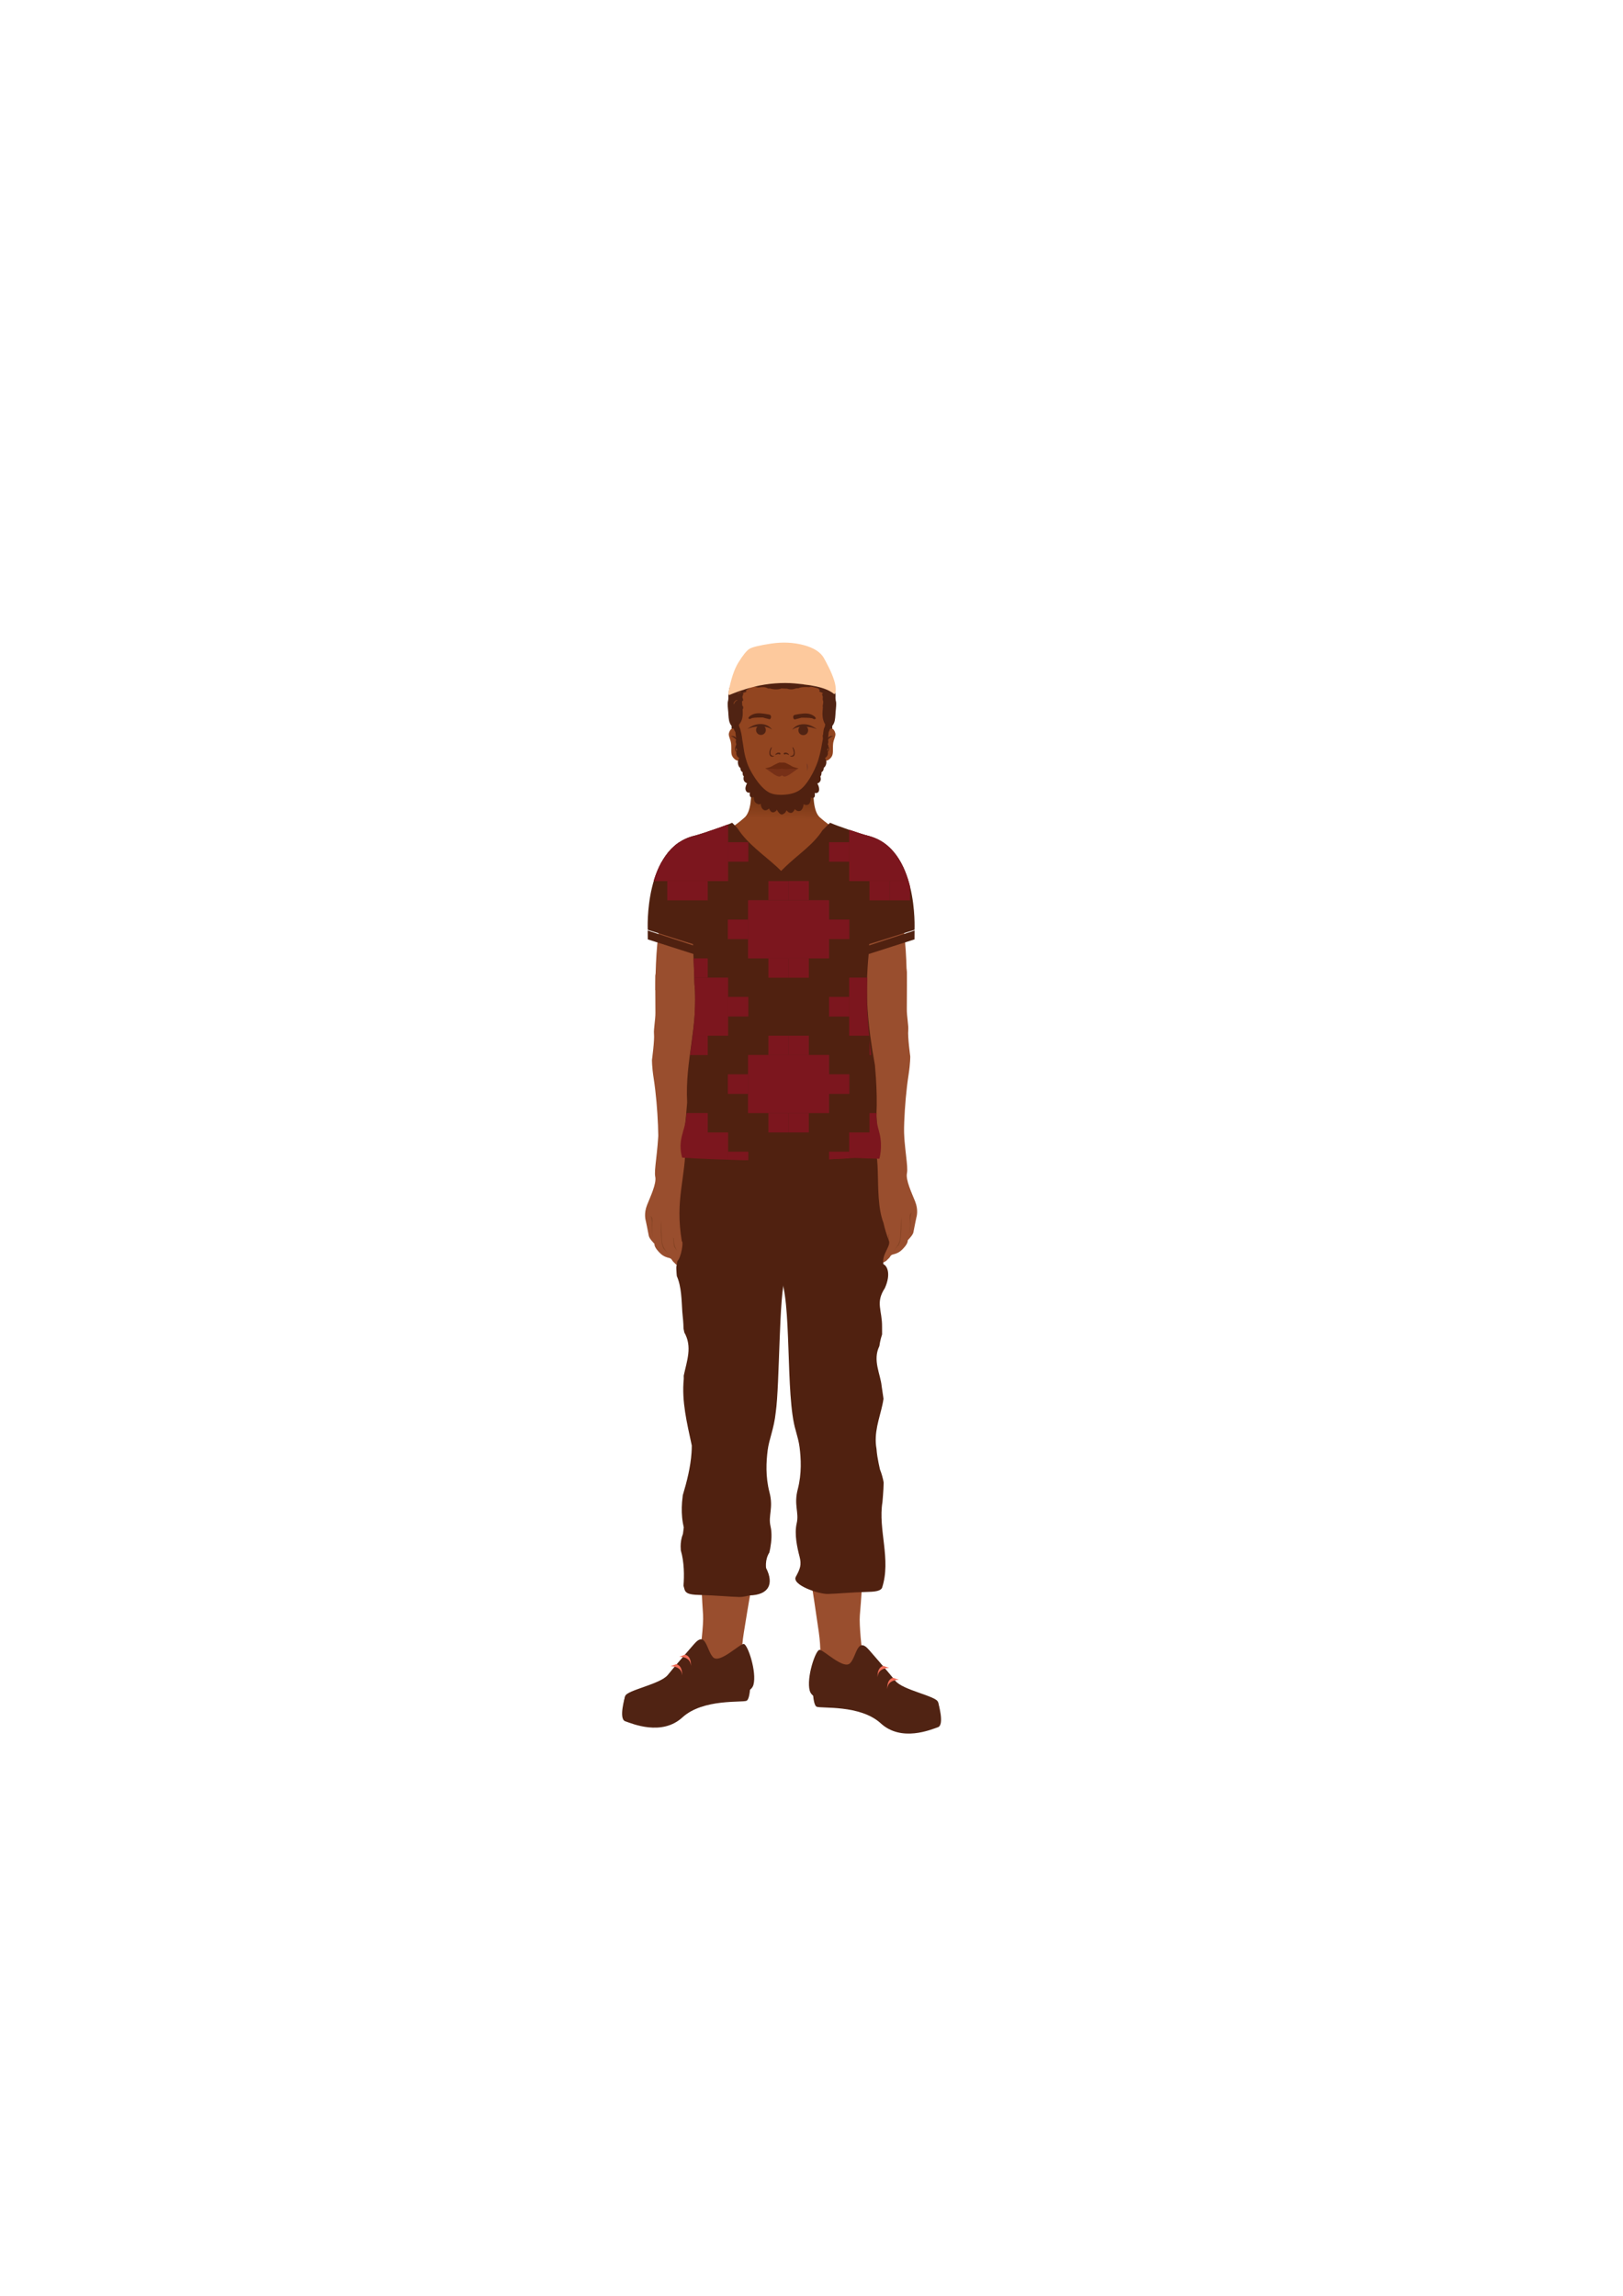 <?xml version="1.0" encoding="utf-8"?>
<!-- Generator: Adobe Illustrator 23.1.0, SVG Export Plug-In . SVG Version: 6.00 Build 0)  -->
<svg version="1.1" id="Layer_1" xmlns="http://www.w3.org/2000/svg" xmlns:xlink="http://www.w3.org/1999/xlink" x="0px" y="0px"
	 viewBox="0 0 595.28 841.89" style="enable-background:new 0 0 595.28 841.89;" xml:space="preserve">
<style type="text/css">
	.st0{fill:#994E2E;}
	.st1{fill:#854324;}
	.st2{fill-rule:evenodd;clip-rule:evenodd;fill:#994E2E;}
	.st3{fill:#502313;}
	.st4{fill:#F06C57;}
	.st5{fill-rule:evenodd;clip-rule:evenodd;fill:#502313;}
	.st6{fill:#502110;}
	.st7{fill-rule:evenodd;clip-rule:evenodd;fill:url(#SVGID_1_);}
	.st8{fill-rule:evenodd;clip-rule:evenodd;fill:#924520;}
	.st9{fill:#502110;stroke:#502110;stroke-width:0.142;stroke-linejoin:bevel;stroke-miterlimit:10;}
	.st10{fill:#773017;}
	.st11{fill:#6A2910;}
	.st12{fill:#6E3423;}
	.st13{fill:#803D1B;}
	.st14{fill:#914620;}
	.st15{fill-rule:evenodd;clip-rule:evenodd;fill:#FDC99D;}
	.st16{fill-rule:evenodd;clip-rule:evenodd;fill:#502110;}
	.st17{clip-path:url(#SVGID_3_);}
	.st18{fill:#7C161E;}
</style>
<g>
	<g>
		<g>
			<path class="st0" d="M240.39,363.1c0.01-7.56,0.32-19,2.18-26.22l20.68,7.29c-0.74,2.97,0,0,0,0c-0.66,4.82-1.38,4.91-2.7,9.56
				c-0.46,1.64-11.26,0.43-11.72,2.07c-0.43,1.54,7.6,6.67,7.41,8.27"/>
		</g>
		<g>
			<path class="st0" d="M258.06,371.52c0.08-0.49-0.26-1.95,1.26-5.93c2.42-6.33,3.53-16.93,3.56-19.73
				c0.05-5.46-3.71,1.07-7.1,3.32l-5.64,0.37c-1.63,3.49-2.8,0.84-4.51,3.92c-2.97,5.34,2.45-5.56,0,0
				c-0.86,1.96-1.78-3.26-2.64-1.3c-0.81,1.84-2.16,1.43-2.63,5.65c0,0-0.03,10.45,0.03,13.59c0.04,2.31-0.69,6.08-0.52,7.69
				c0.25,2.36-0.74,9.56-0.74,9.56s-0.05,2.48,0.62,6.77c1.71,11.03,2.04,24.99,1.44,29.65l11.16,1.14c0,0,7.12-38.95,5.66-47.56
				C258.01,378.66,257.68,374.07,258.06,371.52z"/>
		</g>
		<g>
			<path class="st1" d="M247.71,448.8c0,0,0.02,0.68,0.04,1.66c0.44,5.3-0.31,7.51,2.64,11.52c-3.76-1.95-5.12-6.15-2.75-12.14
				C247.68,449.21,247.71,448.8,247.71,448.8z"/>
			<path class="st0" d="M252.57,423.81c-0.42,2.8-0.39,6.05,0.85,9.12c2.5,6.19-1.71,12.76-1.71,16.52c0,1.24,1.41,3.94,1.46,5.22
				c-0.15,1.4-0.96,1.87-0.96,1.87c0.04,0.79-0.12-0.37,0,0c0.45,1.36,0.38,2.87,0.62,3.7c0.24,0.82,1.88,4.21-0.17,4.72
				c0,0-1.23,0.74-1.88-0.52c0,0-1.31-1.46-1.4-1.97c-0.09-0.51-0.79-3.2-1.07-3.75c-0.28-0.55-1.13-2.3-1.11-3.77
				c0-0.27-0.07-0.82-0.07-0.82c-0.33-0.37-0.34-0.38-0.27-0.16c0.21,0.63,0.06,2.71,0.51,3.45c0.61,1.01,1.75,1.92,2.36,3.84
				c0.44,1.4,1.17,2.04,1.24,2.49c0.12,0.81-0.9,0.87-0.9,0.87s-0.36,0.06-1.33-0.47c-1.27-0.7-0.7-0.46-1.92-1.57
				c0,0-1.8-2.62-2.41-3.39c-0.61-0.78-1.1-1.82-1.3-3.1c-0.21-1.28-0.89-4.06,0.01-2.37c0.45,0.86-0.4,2.34,0.68,3.05
				c0.47,0.31,2.52,4.97,2.52,4.97c-1.22-0.64-0.16-0.19-1.19-0.51c0,0-1.77-0.34-3.05-1.7c0,0-2.21-2.03-2.04-3.4
				c0,0-0.71-2.17-0.88-4.12c-0.08-1.01,1.07,2.88,0.88,4.12c0,0-1.85-1.86-2.06-2.86c-0.44-2.19-0.95-4.9-1.08-5.37
				c-0.13-0.48-0.82-2.86,0.42-5.99c1.24-3.14,3.53-7.88,3.01-10.38c-0.52-2.5,0.95-8.59,1.25-18.01l12.66,1.23
				C254.23,414.74,253.21,419.58,252.57,423.81"/>
			<path class="st1" d="M242.43,447.45c0,0,0.3,5.75,0.35,7.15c0.05,1.39,0.45,2.53,1.02,3.39c0.57,0.86,2.36,3.6,2.36,3.6
				s-1.97-2.96-2.44-3.31c-1.09-0.81-1.17-3.94-1.26-4.96C242.22,450.93,242.43,447.45,242.43,447.45z"/>
			<path class="st1" d="M239.52,453.71c0,0-0.42-1.8-0.32-3.92c0.11-2.11,0.45-2.92-0.58-3.97c0,0,0.64,1.89,0.45,3.01
				C238.88,449.95,239.22,453.16,239.52,453.71z"/>
		</g>
	</g>
</g>
<g>
	<g>
		<g>
			<path class="st0" d="M332.6,361.81c-0.01-7.56-0.32-19-2.18-26.22l-20.68,7.29c0.74,2.97,0,0,0,0c0.66,4.82,1.38,4.91,2.7,9.56
				c0.46,1.64,11.26,0.43,11.72,2.07c0.43,1.54-7.6,6.67-7.41,8.27"/>
		</g>
		<g>
			<path class="st0" d="M314.93,370.23c-0.08-0.49,0.26-1.95-1.26-5.93c-2.42-6.33-3.53-16.93-3.56-19.73
				c-0.05-5.46,3.71,1.07,7.1,3.32l5.64,0.37c1.63,3.49,2.8,0.84,4.51,3.92c2.97,5.34-2.45-5.56,0,0c0.86,1.96,1.78-3.26,2.64-1.3
				c0.81,1.84,2.16,1.43,2.63,5.65c0,0,0.03,10.45-0.03,13.59c-0.04,2.31,0.69,6.08,0.52,7.69c-0.25,2.36,0.74,9.56,0.74,9.56
				s0.05,2.48-0.62,6.77c-1.71,11.03-2.04,24.99-1.44,29.65l-10.16,1.14c0,0-8.12-38.95-6.66-47.56
				C314.97,377.37,315.31,372.78,314.93,370.23z"/>
		</g>
		<g>
			<path class="st1" d="M325.27,447.51c0,0-0.02,0.68-0.04,1.66c-0.44,5.3,0.31,7.51-2.64,11.52c3.76-1.95,5.12-6.15,2.75-12.13
				C325.31,447.92,325.27,447.51,325.27,447.51z"/>
			<path class="st0" d="M321.41,422.52c0.42,2.8,0.39,6.05-0.85,9.12c-2.5,6.19,0.71,12.76,0.71,16.52c0,1.24-1.41,3.94-1.46,5.22
				c0.15,1.4,0.96,1.87,0.96,1.87c-0.04,0.79,0.12-0.37,0,0c-0.45,1.36-0.38,2.87-0.62,3.7c-0.24,0.82-1.88,4.21,0.17,4.72
				c0,0,1.23,0.74,1.88-0.52c0,0,1.31-1.46,1.4-1.97c0.09-0.51,0.79-3.2,1.07-3.75c0.28-0.55,1.13-2.3,1.11-3.77
				c0-0.27,0.07-0.82,0.07-0.82c0.33-0.37,0.34-0.38,0.27-0.16c-0.21,0.63-0.06,2.71-0.51,3.45c-0.61,1.01-1.75,1.92-2.36,3.84
				c-0.44,1.4-1.17,2.04-1.24,2.48c-0.12,0.81,0.9,0.87,0.9,0.87s0.36,0.06,1.33-0.47c1.27-0.7,0.7-0.46,1.92-1.57
				c0,0,1.8-2.62,2.41-3.39c0.61-0.78,1.1-1.82,1.3-3.1c0.21-1.29,0.89-4.06-0.01-2.37c-0.45,0.86,0.4,2.34-0.68,3.05
				c-0.47,0.31-2.52,4.97-2.52,4.97c1.22-0.64,0.16-0.19,1.19-0.51c0,0,1.77-0.34,3.05-1.7c0,0,2.21-2.03,2.04-3.4
				c0,0,0.71-2.17,0.88-4.12c0.08-1.01-1.07,2.88-0.88,4.12c0,0,1.85-1.86,2.06-2.86c0.44-2.19,0.95-4.9,1.08-5.37
				c0.13-0.48,0.82-2.86-0.42-5.99c-1.24-3.14-3.53-7.88-3.01-10.38c0.52-2.5-0.95-8.59-1.25-18.01l-11.66,1.23
				C319.75,413.45,320.78,418.29,321.41,422.52"/>
			<path class="st1" d="M330.55,446.16c0,0-0.3,5.76-0.35,7.15c-0.05,1.39-0.45,2.53-1.02,3.39c-0.57,0.86-2.36,3.6-2.36,3.6
				s1.97-2.96,2.44-3.31c1.09-0.81,1.17-3.94,1.26-4.96C330.76,449.64,330.55,446.16,330.55,446.16z"/>
			<path class="st1" d="M333.46,452.42c0,0,0.42-1.8,0.32-3.92c-0.11-2.11-0.45-2.92,0.58-3.97c0,0-0.64,1.89-0.45,3.01
				C334.1,448.66,333.77,451.87,333.46,452.42z"/>
		</g>
	</g>
</g>
<path class="st2" d="M298.62,586.99c0.21,1.3,0.77,5.12,1.69,11.47c0.92,6.4,0.43,9.87,0.48,10.35c0.09,0.92,0.04,2.02-0.14,3.3
	c-0.1,0.62-0.21,1.09-0.32,1.41c-0.18,0.72-0.24,1.47-0.19,2.25l22.92-0.7c-0.78-0.49-1.62-1-2.52-1.52
	c-0.53-0.43-1.11-1.05-1.73-1.84c-1.22-1.58-2.03-3.24-2.43-4.97c-0.25-1.11-1.31-10.86-1.01-14.37c1.08-12.22,1.49-24.32,1.24-36.3
	c-0.46-10.36-4.07-8.34-3.97-10.89l-9.17-5.28l-4.2-0.44c0.22,1.41-5.46,7.43-4.51,17.69C295.67,566.8,296.95,576.76,298.62,586.99z
	"/>
<path class="st2" d="M274.72,587.19c-0.23,1.29-0.87,5.11-1.89,11.43c-1.04,6.38-0.61,9.86-0.67,10.34c-0.1,0.92-0.08,2.02,0.08,3.3
	c0.09,0.62,0.19,1.09,0.3,1.41c0.16,0.72,0.21,1.47,0.15,2.25l-22.91-1.11c0.79-0.48,1.64-0.97,2.55-1.48
	c0.54-0.42,1.13-1.03,1.76-1.81c1.25-1.56,2.09-3.21,2.51-4.93c0.27-1.1,1.5-10.83,1.27-14.35c-0.86-12.23-1.05-24.34-0.59-36.32
	c0.64-10.35,4.22-8.26,4.16-10.82l9.26-5.12l4.21-0.36c-0.24,1.4,5.32,7.53,4.2,17.77C278.04,567.06,276.57,576.99,274.72,587.19z"
	/>
<g>
	<path class="st3" d="M229.31,621.96c0,0-2.55,8.36,0,9.24c2.55,0.88,13.39,5.54,20.98-1.41c7.59-6.95,22.02-5.35,23.55-6.11
		c1.54-0.76,1.45-8.55,1.45-8.55L229.31,621.96z"/>
	<path class="st3" d="M254.6,602.86c0,0-6.93,7.93-9.67,11.36c-2.74,3.42-15,5.55-15.63,7.75c-2.12,7.41,5.16,10.82,12.65,8.47
		c7.49-2.34,16.84-8.83,19.74-9.01c2.9-0.18,13.37,1.08,14.66-3.61c1.29-4.69-2.09-14.78-3.54-14.96
		c-1.45-0.18-8.86,7.39-11.28,4.87C259.11,605.2,258.95,597.83,254.6,602.86z"/>
	<path class="st4" d="M245.91,611.03c0,0,4.15-0.22,4.26,3.35c0,0,0.36-3.51-2.13-4.11L245.91,611.03z"/>
	<path class="st4" d="M249.14,607.55c0,0,4.15-0.22,4.26,3.35c0,0,0.36-3.51-2.13-4.11L249.14,607.55z"/>
	<path class="st5" d="M233.56,630.54c0.27,0.91,0.83,1.4,1.68,1.46l-1.18,0.18c-0.93-0.66-1.29-1.59-1.1-2.8
		c0.09-0.58,0.21-1.17,0.36-1.75C233.18,628.61,233.26,629.58,233.56,630.54z"/>
</g>
<g>
	<path class="st3" d="M344.03,624.14c0,0,2.55,8.36,0,9.24c-2.55,0.88-13.39,5.54-20.98-1.41c-7.59-6.95-22.02-5.35-23.55-6.11
		c-1.54-0.76-1.45-8.55-1.45-8.55L344.03,624.14z"/>
	<path class="st3" d="M318.74,605.03c0,0,6.93,7.93,9.67,11.36c2.74,3.42,15,5.55,15.63,7.75c2.12,7.41-5.16,10.82-12.65,8.47
		c-7.49-2.34-16.84-8.83-19.74-9.01c-2.9-0.18-13.37,1.08-14.66-3.61c-1.29-4.69,2.09-14.78,3.54-14.96
		c1.45-0.18,8.86,7.39,11.28,4.87C314.23,607.38,314.39,600.01,318.74,605.03z"/>
	<path class="st4" d="M329.71,616.02c0,0-4.15-0.22-4.26,3.35c0,0-0.36-3.51,2.13-4.11L329.71,616.02z"/>
	<path class="st4" d="M326.15,611.66c0,0-4.15-0.22-4.26,3.35c0,0-0.36-3.51,2.13-4.11L326.15,611.66z"/>
	<path class="st5" d="M339.78,632.71c-0.27,0.91-0.83,1.4-1.68,1.46l1.18,0.18c0.93-0.66,1.29-1.59,1.1-2.8
		c-0.09-0.58-0.21-1.17-0.36-1.75C340.16,630.78,340.08,631.76,339.78,632.71z"/>
</g>
<g>
	<path class="st6" d="M324.01,463.59c-0.76-3.62,2.97-6.71,1.97-8.71c-0.83-2.17-1.47-4.33-1.96-6.5
		c-4.04-10.5,0.54-29.25-6.04-30.5c-4.17-0.79-8.85-0.28-13.75,0.62c-1.63,0.3-3.29,0.64-4.96,0.97
		c-8.29,2.41-17.29,0.41-24.87,0.01c-1.52-0.04-3.04,0.07-4.51,0.34c-4.41,0.81-8.41,3.06-10.91,7.06c-1.5,3.25-2.13,6.5-2.15,9.74
		c-0.01,1.62,0.13,3.24,0.39,4.85c5.76,18.41,13.76,13.41,28.76,26.41c4.58,8.33,2,44,5.86,56.64c0.6,2.22,1.18,4.18,1.43,6.21
		c0.51,4.06,0.85,9.59-0.67,15.4c-1.52,5.81,0.55,8.48-0.39,12.49c-0.94,4.01,0.24,9.11,1.04,12.17c0.8,3.06,0.25,4.46-1.36,7.43
		c-1.61,2.97,8.36,6.38,11.74,6.3c3.39-0.08,8.49-0.61,15.02-0.77c1.63-0.04,2.72-0.19,3.47-0.44s1.14-0.58,1.38-0.99
		c3.47-10.45-1.53-21.45,0.17-31.53c0.06-0.77,0.13-1.54,0.19-2.33c0.12-1.57,0.22-3.17,0.25-4.81c-0.14-0.8-0.32-1.61-0.55-2.41
		c-0.23-0.8-0.5-1.61-0.82-2.41c-0.17-0.77-0.35-1.55-0.5-2.34c-0.16-0.79-0.31-1.59-0.44-2.41c-0.14-0.91-0.25-1.83-0.32-2.79
		c-1.06-5.89,1.08-11.09,2.18-16.18c0.16-0.73,0.29-1.45,0.39-2.18c-0.13-1.01-0.28-2.01-0.44-3.02c-0.08-0.5-0.15-1-0.23-1.51
		c-0.41-4.53-3.41-9.53-0.85-14.77c0.07-0.48,0.14-0.96,0.24-1.44c0.19-0.95,0.44-1.9,0.76-2.84c-0.01-0.91-0.02-1.81-0.01-2.71
		c0.08-6.28-2.53-8.85,1.03-14.28C326.85,467.22,325.44,464.2,324.01,463.59z"/>
	<path class="st6" d="M250.08,455.19c-2.58-15.43,1.4-22.55,1.4-36.55c4,1,9.39-1.53,13.25-0.37c1.93,0.58,3.86,1.14,5.79,1.65
		c14.46,3.97,32.46-1.03,41.46,11.97c15,21-4,23-24,37c-2.27,4.82-2,39-3.45,48.99c-0.32,3.08-0.94,5.55-1.54,7.76
		c-0.6,2.22-1.18,4.18-1.43,6.21c-0.51,4.06-0.85,9.59,0.67,15.4c1.52,5.81-0.55,8.48,0.39,12.49c0.59,2.51,0.35,5.44-0.11,8.03
		c-0.09,0.52-0.2,1.02-0.31,1.51c-0.83,1.35-1.21,2.76-1.27,4.21c-0.02,0.49,0,0.98,0.04,1.48c3.01,5.91,1.01,9.91-6.08,10.09
		c-0.49,0.12-0.96,0.23-1.41,0.32c-0.9,0.18-1.69,0.27-2.29,0.26c-3.39-0.08-8.49-0.61-15.02-0.77c-3.63-0.09-4.58-0.74-4.99-1.71
		c-0.21-0.48-0.28-1.04-0.49-1.65c0.29-3.63,0.29-8.63-0.99-13c-0.04-0.48-0.06-0.97-0.06-1.46c0.01-1.47,0.23-2.99,0.86-4.6
		c0.06-0.46,0.11-0.86,0.15-1.2c0.09-0.68,0.14-1.1,0.14-1.1c-0.12-0.57-0.23-1.12-0.33-1.67c-0.45-2.58-0.49-5.11-0.3-7.64
		c0.07-0.84,0.16-1.69,0.27-2.53c1.52-5.06,2.85-10.33,3.21-15.6c0.06-0.88,0.09-1.76,0.09-2.63c-1.76-8.21-3.76-16.21-2.94-24.41
		c0-0.41-0.01-0.81-0.01-1.21c1.19-5.58,3.19-10.58,0.21-15.85c-0.09-0.48-0.19-0.96-0.29-1.43c-0.01-0.51-0.02-1.01-0.05-1.52
		c-0.05-1.01-0.14-2.01-0.25-3.01c-0.06-0.5-0.11-1-0.14-1.5c-0.28-4.28-0.28-9.28-2.02-13.21c-0.03-0.31-0.06-0.62-0.08-0.93
		c-0.18-3.14-0.18-1.79,0.31-4.56C249.84,461.1,250.78,455.33,250.08,455.19z"/>
</g>
<g>
	<g>
		<path class="st3" d="M306.66,257.46c-0.2-0.78-0.27-1.4-0.21-2.2c0.06-0.78-0.24-1.57-0.28-2.35c-0.02-0.3-0.41-1.59-0.77-1.96
			c-0.09-0.62-0.55-2.52-1.02-2.8c-0.27-0.17-0.54-0.5-0.68-0.79c-0.11-0.22-1.59-2.32-2.29-2.86c-0.7-0.54-1.75-1.05-1.95-1.19
			c-0.21-0.15-1.16-0.95-1.36-1.13c-0.43-0.38-2.06-0.91-3.58-1.26c-0.12-0.03-0.24-0.06-0.34-0.13c-0.09-0.06-0.16-0.15-0.24-0.23
			c-0.44-0.48-3.26-0.44-3.55-0.4c-0.22,0.03-1.01-0.13-1.23-0.14c-0.52-0.03-1.61-0.02-2.37,0.13c-0.76-0.15-1.85-0.17-2.37-0.13
			c-0.22,0.02-1.01,0.17-1.23,0.14c-0.29-0.04-3.1-0.08-3.55,0.4c-0.08,0.08-0.15,0.17-0.24,0.23c-0.1,0.07-0.22,0.1-0.34,0.13
			c-1.51,0.35-3.15,0.87-3.58,1.26c-0.19,0.17-1.15,0.97-1.35,1.13c-0.2,0.14-1.25,0.65-1.95,1.19c-0.7,0.54-2.18,2.63-2.29,2.86
			c-0.14,0.29-0.41,0.62-0.68,0.79c-0.47,0.29-0.93,2.19-1.02,2.8c-0.37,0.38-0.75,1.66-0.77,1.96c-0.05,0.78-0.35,1.57-0.28,2.35
			c0.07,0.81-0.01,1.42-0.21,2.2c-0.12,0.49,0.05,2.7,0.11,2.98c0.12,0.6,0.09,2.48,0.38,3.85c0.12,0.56,0.39,1.29,0.77,1.72
			c0.26,0.29,0.12,0.58,0.12,0.97c0,0.28,0.44,0.94,0.35,1.21c-0.12,0.4,0.91,1.49,1.93,2.61c-0.23,0.73,1.46,1.48,1.54,2.25
			c0.08,0.77,0.59,0.81,0.71,1.23c0.05,0.17,0.5,3.02,0.63,3.11c0.43,0.3-0.49,1.9,0.78,1.97c1.27,0.07,1.36-0.35,1.36-0.69
			c0-2.07,1.65-3.26,1.53-4.53c-0.33-3.35-1.17-6.41-1.68-9.73c-0.4-2.57-0.06-5.19,0.32-7.77c0.29-1.94,0.69-4.04,2.16-5.34
			c1.23-1.09,2.95-1.38,4.57-1.62c1.42-0.21,2.85-0.43,4.27-0.64c1.43,0.21,2.85,0.43,4.28,0.64c1.62,0.24,3.34,0.53,4.57,1.62
			c1.47,1.3,1.87,3.4,2.16,5.34c0.38,2.57,0.72,5.2,0.32,7.77c-0.52,3.32-1.36,6.39-1.69,9.73c-0.12,1.27,1.53,2.46,1.53,4.53
			c0,0.34,0.09,0.76,1.37,0.69c1.27-0.07,0.35-1.67,0.78-1.97c0.14-0.1,0.59-2.95,0.63-3.11c0.13-0.43,0.64-0.47,0.71-1.23
			c0.08-0.76,1.77-1.51,1.54-2.25c1.02-1.12,2.05-2.21,1.93-2.61c-0.08-0.27,0.36-0.93,0.36-1.21c0-0.39-0.14-0.67,0.12-0.97
			c0.38-0.44,0.65-1.16,0.77-1.72c0.29-1.37,0.26-3.25,0.38-3.85C306.6,260.16,306.78,257.95,306.66,257.46z"/>
	</g>
	<linearGradient id="SVGID_1_" gradientUnits="userSpaceOnUse" x1="286.168" y1="332.084" x2="287.244" y2="281.936">
		<stop  offset="0.636" style="stop-color:#924520"/>
		<stop  offset="0.806" style="stop-color:#713311"/>
	</linearGradient>
	<path class="st7" d="M315.16,308.52c-0.68-0.36-1.39-0.7-2.15-1.01c-4.35-1.84-8.77-4.67-12.09-7.58
		c-2.85-2.19-2.58-8.92-2.73-12.73c0.16-1.45,0.27-2.41,0.27-2.41c-1.81-0.84-5.58-1.21-10.43-1.1c-0.16,0-0.31,0.01-0.46,0.01
		c-0.16,0-0.31-0.01-0.46-0.01c0,0,0,0-0.01,0v-0.01c-0.08,0-0.16,0-0.24,0c-0.08,0-0.16,0-0.24,0v0.01c0,0,0,0,0,0
		c-0.16,0-0.31,0.01-0.47,0.01c-0.16,0-0.31-0.01-0.46-0.01c-4.86-0.1-8.62,0.26-10.43,1.1c0,0,0.11,0.96,0.27,2.41
		c0.09,4.19,0.16,10.63-2.69,12.81c-3.32,2.92-6.7,5.05-11.05,6.89c-0.76,0.31-1.47,0.65-2.15,1.01c-5.41,2.85-9.72,4.52-9.72,8.58
		c0,8.99,15.88,14.54,35.72,14.54c0.41,0,0.82-0.01,1.22-0.01c0.41,0.01,0.81,0.01,1.22,0.01c19.84,0,35-5.55,35-14.54
		C323.09,312.43,320.57,311.37,315.16,308.52z"/>
	<path class="st8" d="M303.86,268.48c-0.08-0.45-0.17-0.9-0.25-1.35c-0.22-0.33-0.42-0.66-0.62-1.01c-1.55-2.04-1.4-4.26-1.2-6.46
		c0.01-0.08,0.01-0.16,0.02-0.24c-0.09-0.54-0.09-0.54,0.12-1.64c0-0.08,0-0.16,0.01-0.23c0-0.08,0-0.15,0-0.23
		c0-0.08,0-0.16-0.01-0.23c-0.21-0.19-0.21-1.19-0.12-1.42c-0.01-0.08-0.03-0.15-0.05-0.23c-0.05-0.23-0.12-0.46-0.19-0.69
		c-0.03-0.08-0.05-0.15-0.08-0.23c1.24-0.62-1.76-0.62-0.79-1.35c-0.03-0.07-0.06-0.13-0.12-0.2c-0.12-0.14-0.24-0.29-0.38-0.43
		c-0.34-0.33-4.18-0.97-4.56-1.22c-2-1-2.96,0.46-5.76,0.17c-0.6-0.07-1.19-0.12-1.79-0.16c-0.45-0.03-0.89-0.04-1.34-0.05
		c-0.44,0-0.89,0-1.33,0.02c-0.65-0.13-1.28-0.21-1.9-0.25c-0.62-0.04-1.22-0.03-1.81,0.01c-2.01-0.1-2.09-1.36-3.78-0.4
		c-0.42,0.24-2.91,1.57-3.29,1.87c-0.4,0.2-0.74,0.43-1.03,0.68c-0.05,0.05-0.08,0.09-0.11,0.14c1.2,0.55-1.8,0.55-0.8,1.08
		c-0.03,0.04-0.06,0.07-0.09,0.13c-0.14,0.31-0.23,0.64-0.3,0.98c-0.01,0.07,0,0.12,0,0.19c0.38,1.16,0.38,1.16-0.13,1.41
		c0,0.08,0,0.16,0,0.24c0.01,0.39,0.04,0.79,0.07,1.19c0.01,0.08,0.01,0.16,0.02,0.24c0.41,0.07,0.41,1.07,0.13,1.24
		c-0.01,0.08-0.02,0.15-0.01,0.23c0.12,1.97,0.04,3.93-1.37,5.49c-0.26,0.47-0.56,0.92-0.92,1.36c-0.1,0.45-0.18,0.9-0.27,1.35
		c-0.69,3.63,0.47,6.87,1.51,9.71c1.01,2.83,1.25,3.98,2.71,7.44c1.45,3.45,3.56,4.8,6.33,6.06c1.95,0.9,4.1,1.28,6.44,1.16
		c2.34,0.12,4.49-0.26,6.44-1.16c2.78-1.26,4.89-2.61,6.33-6.06c1.47-3.47,1.71-4.61,2.72-7.44
		C303.38,275.35,304.55,272.11,303.86,268.48z"/>
	<path class="st8" d="M269.67,267.73c-0.36-0.46-0.7-0.65-1.04-0.56c-0.59,0.16-1.01,0.72-1.27,1.66c-0.3,1.03,0.63,2.32,0.79,3.89
		c0.22,2.11-0.24,3.74,0.63,4.91c0.8,1.11,1.71,1.54,2.73,1.3l0.33-0.09l-0.38-2.52c-0.73-4.63-1.27-7.4-1.65-8.31L269.67,267.73z"
		/>
	<g>
		<path class="st5" d="M296.41,267.79c0,0.5-0.17,0.92-0.52,1.27c-0.35,0.35-0.77,0.52-1.27,0.52c-0.5,0-0.92-0.17-1.27-0.52
			c-0.35-0.35-0.52-0.77-0.52-1.27c0-0.5,0.17-0.92,0.52-1.27c0.35-0.35,0.77-0.52,1.27-0.52c0.5,0,0.92,0.17,1.27,0.52
			C296.24,266.87,296.41,267.29,296.41,267.79z"/>
		<path class="st8" d="M297.75,263.81l1.11,2.9c-3.13-1.11-5.85-0.99-8.15,0.36l1.32-3.45C293.9,262.72,295.8,262.78,297.75,263.81z
			"/>
		<g>
			<path class="st5" d="M290.65,267.55c-0.05,0.03-0.1,0.07-0.14,0.11c0.95-1.29,2.26-1.98,3.93-2.07c1.76-0.1,3.47,0.5,5.14,1.79
				c-1.14-0.5-2.5-0.8-4.07-0.89c-1.96-0.13-3.52,0.18-4.68,0.95C290.77,267.47,290.71,267.51,290.65,267.55z"/>
		</g>
		<path class="st6" d="M290.93,263.1c-0.07-1,0.64-0.95,1.24-1.08c0.15-0.03,0.31-0.06,0.47-0.09c0.16-0.03,0.32-0.05,0.49-0.08
			c2.21-0.32,3.88-0.43,5.62,0.87c0.14,0.15,0.27,0.31,0.4,0.5c0.06,0.12,0.09,0.21,0.08,0.25c-0.06,0.16-0.25,0.22-0.42,0.26
			c-0.18,0.04-0.22,0.03-0.54-0.14c-0.11-0.06-0.26-0.13-0.42-0.2c-1.56-0.23-2.39-0.18-3.92-0.2c-0.14,0.04-0.28,0.08-0.42,0.12
			c-0.41,0.12-0.83,0.24-1.29,0.33c-0.22,0.04-0.65,0.23-0.86,0.17C291.14,263.76,290.94,263.32,290.93,263.1z"/>
	</g>
	<g>
		<path class="st5" d="M277.31,267.71c0,0.5,0.17,0.92,0.52,1.27c0.35,0.35,0.77,0.52,1.27,0.52c0.5,0,0.92-0.17,1.27-0.52
			c0.35-0.35,0.52-0.77,0.52-1.27c0-0.5-0.17-0.92-0.52-1.27c-0.35-0.35-0.77-0.52-1.27-0.52c-0.5,0-0.92,0.17-1.27,0.52
			C277.48,266.79,277.31,267.21,277.31,267.71z"/>
		<path class="st8" d="M275.97,263.74l-1.11,2.9c3.13-1.11,5.85-0.99,8.15,0.36l-1.32-3.45
			C279.82,262.64,277.92,262.7,275.97,263.74z"/>
		<g>
			<path class="st5" d="M283.07,267.48c0.05,0.03,0.1,0.07,0.14,0.11c-0.95-1.29-2.26-1.98-3.93-2.07c-1.76-0.1-3.47,0.5-5.14,1.79
				c1.14-0.5,2.5-0.8,4.07-0.89c1.96-0.13,3.52,0.18,4.68,0.95C282.95,267.39,283.01,267.43,283.07,267.48z"/>
		</g>
		<path class="st6" d="M282.79,263.02c0.07-1-0.64-0.95-1.24-1.08c-0.15-0.03-0.31-0.06-0.47-0.09c-0.16-0.03-0.32-0.05-0.49-0.08
			c-2.21-0.32-3.88-0.43-5.62,0.87c-0.14,0.15-0.27,0.31-0.4,0.5c-0.06,0.12-0.09,0.21-0.08,0.25c0.06,0.16,0.25,0.22,0.42,0.26
			c0.18,0.04,0.22,0.03,0.54-0.14c0.11-0.06,0.26-0.13,0.42-0.2c1.56-0.23,2.39-0.18,3.92-0.2c0.14,0.04,0.28,0.08,0.42,0.12
			c0.41,0.12,0.83,0.24,1.29,0.33c0.22,0.04,0.65,0.23,0.86,0.17C282.58,263.68,282.78,263.24,282.79,263.02z"/>
	</g>
	<g>
		<path class="st9" d="M289.88,277.26c0,0,0.88,0.43,1.3-0.17c0.63-0.92,0-2.59-0.47-3.02C292.24,277.6,289.88,277.26,289.88,277.26
			z"/>
		<path class="st9" d="M288.64,276.19c-0.16-0.07-0.35-0.1-0.44-0.11c-0.15-0.01-0.31,0.01-0.45,0.06
			c-0.06,0.02-0.13,0.05-0.17,0.11c-0.04,0.06-0.06,0.15-0.02,0.21c0.02,0.04,0.06,0.06,0.09,0.07c0.17,0.06,0.35-0.08,0.54-0.1
			c0.42-0.05,1.14,0.32,1.14,0.32S289.08,276.39,288.64,276.19z"/>
		<path class="st9" d="M283.84,277.26c0,0-0.88,0.43-1.3-0.17c-0.63-0.92,0-2.59,0.47-3.02
			C281.48,277.6,283.84,277.26,283.84,277.26z"/>
		<path class="st9" d="M285.08,276.19c0.16-0.07,0.35-0.1,0.44-0.11c0.15-0.01,0.31,0.01,0.45,0.06c0.06,0.02,0.13,0.05,0.17,0.11
			c0.04,0.06,0.06,0.15,0.03,0.21c-0.02,0.04-0.06,0.06-0.09,0.07c-0.17,0.06-0.35-0.08-0.53-0.1c-0.42-0.05-1.14,0.32-1.14,0.32
			S284.64,276.39,285.08,276.19z"/>
	</g>
	<path class="st10" d="M292.26,281.69c-0.44,0.1-2.65-0.04-3.03-0.24c-0.53-0.27-0.93-1.87-1.69-1.78c-0.1,0.01-0.39,0.02-0.75,0.02
		c-0.36,0-0.65-0.01-0.75-0.02c-0.77-0.08-1.17,1.51-1.69,1.78c-0.38,0.2-2.58,0.34-3.03,0.24c-1.13-0.26-0.23,0.35-0.03,0.44
		c0,0,0,0,0.01,0c0.01,0.01,0.02,0.01,0.03,0.02c0.62,0.4,2.2,1.6,2.66,1.88c0.47,0.29,0.9,0.53,1.65,0.74c0.07,0.02,0.19,0,0.34,0
		c0.34-0.08,0.6-0.24,0.82-0.44c0.22,0.2,0.48,0.36,0.81,0.44c0.15,0,0.27,0.02,0.34,0c0.75-0.21,1.18-0.45,1.65-0.74
		c0.45-0.29,2.04-1.48,2.66-1.88c0.01-0.01,0.02-0.01,0.03-0.02c0,0,0,0,0.01,0C292.49,282.04,293.39,281.43,292.26,281.69z"/>
	<path class="st8" d="M304.05,267.73c0.36-0.46,0.7-0.65,1.04-0.56c0.59,0.16,1.01,0.72,1.27,1.66c0.3,1.03-0.63,2.32-0.79,3.89
		c-0.22,2.11,0.23,3.74-0.64,4.91c-0.8,1.11-1.71,1.54-2.74,1.3l-0.33-0.09l0.38-2.52c0.73-4.63,1.28-7.4,1.65-8.31L304.05,267.73z"
		/>
	<path class="st11" d="M291.13,281.3c-0.58-0.16-2.82-1.72-3.59-1.63c-0.1,0.01-0.39,0.02-0.75,0.02c-0.36,0-0.65-0.01-0.75-0.02
		c-0.77-0.08-3.01,1.47-3.59,1.63c-0.8,0.22-1.69,0.52-1.69,0.52c1.12,0.31,2.63-0.04,3.38,0.16c0.07,0.02,2.01,0.15,2.65-0.17
		c0.64,0.32,2.58,0.19,2.65,0.17c0.75-0.21,2.27,0.15,3.38-0.16C292.83,281.82,291.93,281.52,291.13,281.3z"/>
	<path class="st12" d="M295.87,279.9c0,0,0.32,2.21,0.2,2.94C296.07,282.84,296.65,280.97,295.87,279.9z"/>
	<g>
		<path class="st6" d="M300.01,245.55c-0.4-0.22-0.89-0.41-1.45-0.58c-6.89-1.62-20.08-1.62-24.77,0.73
			c-0.34,0.21-0.62,0.43-0.84,0.66c-0.89,0.92-0.8,2.19,0.42,3.22c0.09,0.25,0.27,0.49,0.51,0.72c0.76,0.73,2.19,1.35,3.84,1.76
			c0.12,0.03,0.24,0.06,0.36,0.08c1.65-0.25,2.65-0.25,3.63,0.33c0.14,0.01,0.28,0.01,0.41,0.01c0.14,0,0.28,0.01,0.42,0.01
			c1.19,0.41,3.19,0.41,4.04-0.04c0.17,0.01,0.34,0.02,0.51,0.03c0.36,0.02,0.71,0.03,1.05,0.04c0.17,0,0.34,0.01,0.51,0.01
			c1.07,0.36,2.07,0.36,3.39-0.11c0.16-0.01,0.31-0.02,0.47-0.03c0.14-0.01,0.28-0.02,0.42-0.03c0.79-0.45,2.79-0.45,3.89-0.36
			c0.11-0.03,0.21-0.06,0.31-0.1c0.31-0.1,0.6-0.21,0.88-0.32c1.11-0.47,1.99-1.08,2.54-1.77c0.21-0.26,0.37-0.53,0.48-0.81
			c0.08-0.52,0.3-1.04,0.33-1.55c0.01-0.17,0-0.34-0.05-0.5c-0.12-0.24-0.12-0.65-0.75-0.96
			C300.42,245.82,300.23,245.68,300.01,245.55z"/>
	</g>
	<g>
		<path class="st6" d="M271.89,269.74c-0.55-1.54-0.67-3.83-1.21-4.84c-0.61-1.15-0.47,0.7-1-0.18c-0.52,1.28-1.07,2.85,0.37,3.95
			c0.63,1.3,0.7,2.79,1.16,2.79C271.2,271.41,271.89,270.98,271.89,269.74z"/>
	</g>
	<g>
		<path class="st6" d="M301.77,269.74c0.55-1.54,0.67-3.83,1.21-4.84c0.61-1.15,0.47,0.7,1-0.18c0.21,0.97,1.07,2.85-0.37,3.95
			c-0.63,1.3-0.7,2.79-1.16,2.79C302.45,271.41,301.77,270.98,301.77,269.74z"/>
	</g>
	<g>
		<g>
			<path class="st13" d="M280.91,243.05c0.28-0.45,0.49-0.58,0.9-0.73c0.41-0.15,0.49-0.13,1.05,0.07c0,0-0.57-0.06-1.14,0.2
				C281.31,242.77,280.91,243.05,280.91,243.05z"/>
			<g>
				<path class="st14" d="M280.94,243.05c0.11-0.17,0.23-0.34,0.39-0.46c0.14-0.11,0.3-0.18,0.46-0.24c0.15-0.06,0.31-0.11,0.47-0.1
					c0.2,0.02,0.39,0.1,0.57,0.17c0.01-0.01,0.02-0.03,0.03-0.04c-0.72-0.08-1.41,0.27-1.98,0.66c-0.04,0.03,0.02,0.04,0.04,0.03
					c0.56-0.38,1.22-0.72,1.92-0.65c0.02,0,0.07-0.03,0.03-0.04c-0.19-0.07-0.4-0.16-0.61-0.17c-0.17-0.01-0.33,0.04-0.48,0.1
					c-0.18,0.07-0.36,0.14-0.51,0.26c-0.17,0.13-0.29,0.3-0.4,0.48C280.86,243.08,280.93,243.08,280.94,243.05z"/>
			</g>
		</g>
	</g>
	<g>
		<g>
			<path class="st13" d="M293.75,244.68c0.48-0.2,0.73-0.19,1.15-0.08c0.42,0.11,0.48,0.18,0.82,0.67c0,0-0.43-0.38-1.05-0.5
				C294.24,244.69,293.75,244.68,293.75,244.68z"/>
			<g>
				<path class="st14" d="M293.77,244.69c0.22-0.09,0.46-0.17,0.7-0.15c0.19,0.01,0.38,0.06,0.56,0.12c0.31,0.1,0.47,0.36,0.65,0.62
					c0.02-0.01,0.04-0.01,0.07-0.02c-0.54-0.48-1.29-0.58-1.98-0.59c-0.01,0-0.08,0.03-0.04,0.03c0.69,0.01,1.43,0.11,1.96,0.59
					c0.01,0.01,0.07-0.01,0.07-0.02c-0.11-0.16-0.22-0.33-0.36-0.46c-0.11-0.1-0.25-0.15-0.39-0.19c-0.2-0.06-0.4-0.11-0.61-0.1
					c-0.23,0.01-0.45,0.08-0.66,0.17C293.69,244.7,293.76,244.69,293.77,244.69z"/>
			</g>
		</g>
	</g>
	<g>
		<g>
			<path class="st13" d="M284.07,244.6c0.38-0.36,1.15-0.62,1.59-0.66c0.44-0.04,0.51,0.01,1,0.35c0,0-0.53-0.21-1.16-0.11
				C285.07,244.25,284.07,244.6,284.07,244.6z"/>
			<g>
				<path class="st14" d="M284.1,244.61c0.36-0.33,0.87-0.52,1.34-0.61c0.19-0.04,0.41-0.07,0.61-0.03
					c0.22,0.05,0.41,0.21,0.59,0.34c0.02-0.01,0.04-0.02,0.05-0.03c-0.87-0.34-1.8,0.02-2.63,0.31c-0.04,0.02,0,0.04,0.03,0.03
					c0.8-0.28,1.7-0.64,2.55-0.31c0.02,0.01,0.08-0.01,0.05-0.03c-0.19-0.13-0.39-0.3-0.63-0.35c-0.19-0.04-0.41-0.01-0.6,0.03
					c-0.5,0.1-1.03,0.3-1.41,0.64C284.01,244.63,284.08,244.63,284.1,244.61z"/>
			</g>
		</g>
	</g>
	<g>
		<g>
			<path class="st13" d="M281.25,250.02c0.32-0.17,0.5-0.16,0.82-0.07c0.33,0.09,0.37,0.14,0.7,0.52c0,0-0.37-0.3-0.84-0.39
				C281.6,250.02,281.25,250.02,281.25,250.02z"/>
			<g>
				<path class="st14" d="M281.28,250.03c0.16-0.08,0.33-0.14,0.51-0.12c0.14,0.02,0.28,0.05,0.42,0.1
					c0.23,0.08,0.38,0.29,0.54,0.47c0.02-0.01,0.05-0.02,0.07-0.03c-0.44-0.35-1-0.45-1.54-0.45c-0.03,0-0.08,0.04-0.03,0.04
					c0.53,0,1.08,0.11,1.5,0.44c0.02,0.01,0.09-0.01,0.07-0.03c-0.1-0.12-0.21-0.25-0.33-0.35c-0.09-0.07-0.19-0.11-0.3-0.15
					c-0.15-0.05-0.32-0.09-0.48-0.08c-0.17,0-0.33,0.07-0.48,0.14C281.18,250.03,281.25,250.04,281.28,250.03z"/>
			</g>
		</g>
	</g>
	<g>
		<g>
			<path class="st13" d="M270.61,254.35c0.19-0.3,0.33-0.39,0.61-0.49c0.28-0.1,0.33-0.09,0.71,0.05c0,0-0.38-0.05-0.77,0.13
				C270.88,254.17,270.61,254.35,270.61,254.35z"/>
			<g>
				<path class="st14" d="M270.64,254.36c0.07-0.11,0.15-0.23,0.26-0.31c0.09-0.07,0.2-0.12,0.31-0.16c0.1-0.04,0.2-0.07,0.31-0.06
					c0.13,0.01,0.26,0.07,0.38,0.12c0.01-0.01,0.02-0.03,0.03-0.04c-0.49-0.06-0.96,0.18-1.35,0.44c-0.04,0.03,0.02,0.04,0.04,0.03
					c0.37-0.25,0.82-0.48,1.28-0.43c0.02,0,0.07-0.03,0.03-0.04c-0.13-0.05-0.27-0.11-0.41-0.12c-0.12-0.01-0.22,0.03-0.33,0.07
					c-0.12,0.04-0.25,0.1-0.35,0.18c-0.11,0.09-0.2,0.2-0.27,0.33C270.56,254.38,270.63,254.38,270.64,254.36z"/>
			</g>
		</g>
	</g>
	<g>
		<g>
			<path class="st13" d="M274.65,243.62c0.04-0.25,0.13-0.36,0.33-0.51c0.2-0.15,0.25-0.16,0.63-0.18c0,0-0.35,0.08-0.61,0.32
				C274.81,243.42,274.65,243.62,274.65,243.62z"/>
			<g>
				<path class="st14" d="M274.69,243.62c0.02-0.11,0.05-0.22,0.12-0.31c0.07-0.09,0.16-0.16,0.25-0.22c0.06-0.04,0.13-0.08,0.2-0.1
					c0.11-0.02,0.23-0.03,0.34-0.03c0-0.01,0-0.03,0-0.04c-0.4,0.1-0.73,0.38-0.98,0.7c-0.03,0.03,0.04,0.04,0.06,0.02
					c0.24-0.31,0.55-0.58,0.94-0.67c0.03-0.01,0.04-0.04,0-0.04c-0.12,0.01-0.25,0.01-0.37,0.04c-0.09,0.02-0.16,0.06-0.23,0.11
					c-0.1,0.07-0.19,0.14-0.27,0.23c-0.07,0.1-0.11,0.21-0.13,0.33C274.62,243.66,274.68,243.65,274.69,243.62z"/>
			</g>
		</g>
	</g>
	<g>
		<g>
			<path class="st13" d="M274.17,248.53c0.26-0.45,0.47-0.59,0.88-0.75c0.41-0.16,0.49-0.14,1.06,0.05c0,0-0.57-0.05-1.14,0.23
				C274.56,248.24,274.17,248.53,274.17,248.53z"/>
			<g>
				<path class="st14" d="M274.2,248.53c0.1-0.17,0.21-0.34,0.36-0.47c0.14-0.12,0.3-0.2,0.47-0.26c0.15-0.06,0.3-0.12,0.47-0.11
					c0.2,0.01,0.39,0.09,0.57,0.15c0.02-0.01,0.03-0.02,0.05-0.03c-0.73-0.06-1.41,0.3-1.98,0.72
					C274.11,248.55,274.18,248.55,274.2,248.53c0.54-0.39,1.18-0.74,1.88-0.69c0.01,0,0.07-0.02,0.05-0.03
					c-0.2-0.07-0.41-0.15-0.62-0.16c-0.17,0-0.32,0.05-0.47,0.11c-0.18,0.07-0.36,0.15-0.51,0.28c-0.16,0.14-0.28,0.31-0.39,0.49
					C274.13,248.55,274.19,248.55,274.2,248.53z"/>
			</g>
		</g>
	</g>
	<g>
		<g>
			<path class="st13" d="M269.09,258.24c0.03-0.52,0.14-0.74,0.43-1.07c0.29-0.33,0.37-0.35,0.96-0.45c0,0-0.53,0.22-0.9,0.73
				C269.31,257.8,269.09,258.24,269.09,258.24z"/>
			<g>
				<path class="st14" d="M269.12,258.23c0.01-0.21,0.04-0.43,0.13-0.63c0.08-0.18,0.21-0.33,0.33-0.48c0.1-0.11,0.2-0.21,0.33-0.27
					c0.17-0.07,0.37-0.09,0.56-0.13c0-0.01-0.01-0.03-0.01-0.04c-0.67,0.28-1.09,0.91-1.4,1.54
					C269.04,258.27,269.11,258.26,269.12,258.23c0.3-0.6,0.72-1.23,1.37-1.5c0.03-0.01,0.02-0.05-0.01-0.04
					c-0.26,0.04-0.56,0.07-0.78,0.25c-0.11,0.09-0.2,0.2-0.29,0.31c-0.1,0.12-0.18,0.25-0.24,0.39c-0.08,0.19-0.1,0.39-0.11,0.6
					C269.05,258.27,269.12,258.26,269.12,258.23z"/>
			</g>
		</g>
	</g>
	<g>
		<g>
			<path class="st13" d="M300.2,248.1c0.41,0.33,0.52,0.55,0.62,0.97c0.1,0.42,0.07,0.5-0.19,1.04c0,0,0.13-0.55-0.07-1.16
				C300.43,248.53,300.2,248.1,300.2,248.1z"/>
			<g>
				<path class="st14" d="M300.17,248.11c0.16,0.13,0.31,0.27,0.42,0.44c0.1,0.16,0.15,0.34,0.2,0.52c0.04,0.16,0.08,0.32,0.05,0.48
					c-0.04,0.2-0.14,0.39-0.23,0.56c0.02,0,0.04,0,0.07,0c0.16-0.7-0.11-1.41-0.43-2.02C300.22,248.07,300.15,248.09,300.17,248.11
					c0.32,0.6,0.59,1.31,0.43,2c-0.01,0.03,0.06,0.01,0.07,0c0.09-0.18,0.19-0.36,0.23-0.56c0.03-0.16,0-0.32-0.04-0.48
					c-0.04-0.18-0.1-0.37-0.19-0.53c-0.11-0.18-0.27-0.33-0.43-0.46C300.21,248.07,300.15,248.1,300.17,248.11z"/>
			</g>
		</g>
	</g>
	<g>
		<g>
			<path class="st13" d="M291.43,249.25c0.45-0.27,0.78-0.5,1.13-0.24c0.42,0.32,0.5,0.11,0.9,0.55c0,0-0.47-0.32-1.11-0.35
				C291.91,249.19,291.43,249.25,291.43,249.25z"/>
			<g>
				<path class="st14" d="M291.45,249.25c0.21-0.12,0.43-0.29,0.67-0.33c0.24-0.04,0.39,0.12,0.58,0.22
					c0.11,0.06,0.22,0.09,0.33,0.13c0.16,0.06,0.28,0.18,0.39,0.3c0.02-0.01,0.04-0.01,0.06-0.02c-0.6-0.4-1.36-0.4-2.05-0.31
					c-0.02,0-0.07,0.03-0.03,0.02c0.68-0.09,1.43-0.08,2.02,0.31c0.01,0.01,0.07-0.01,0.06-0.02c-0.13-0.14-0.27-0.26-0.45-0.32
					c-0.18-0.06-0.32-0.14-0.48-0.25c-0.38-0.26-0.83,0.07-1.16,0.27C291.37,249.27,291.44,249.26,291.45,249.25z"/>
			</g>
		</g>
	</g>
	<g>
		<g>
			<path class="st13" d="M294.74,251.18c0.32-0.22,0.49-0.25,0.79-0.25c0.3,0,0.35,0.04,0.64,0.31c0,0-0.33-0.18-0.78-0.16
				C295.08,251.1,294.74,251.18,294.74,251.18z"/>
			<g>
				<path class="st14" d="M294.76,251.19c0.12-0.08,0.25-0.16,0.39-0.2c0.13-0.04,0.26-0.04,0.4-0.04c0.1,0,0.2,0.01,0.29,0.06
					c0.11,0.06,0.2,0.16,0.3,0.24c0.02-0.01,0.04-0.02,0.06-0.03c-0.45-0.24-0.99-0.17-1.46-0.06c-0.04,0.01-0.03,0.05,0.01,0.04
					c0.45-0.11,0.97-0.17,1.4,0.06c0.02,0.01,0.08-0.01,0.06-0.03c-0.1-0.09-0.2-0.2-0.32-0.26c-0.1-0.05-0.21-0.05-0.32-0.05
					c-0.14,0-0.28,0-0.41,0.04c-0.16,0.04-0.29,0.13-0.43,0.22C294.68,251.19,294.74,251.21,294.76,251.19z"/>
			</g>
		</g>
	</g>
	<g>
		<g>
			<path class="st13" d="M302.55,249.94c0.25,0.3,0.29,0.47,0.31,0.77c0.02,0.31-0.01,0.35-0.25,0.66c0,0,0.15-0.35,0.09-0.79
				C302.66,250.27,302.55,249.94,302.55,249.94z"/>
			<g>
				<path class="st14" d="M302.52,249.96c0.1,0.12,0.19,0.24,0.24,0.39c0.05,0.12,0.06,0.25,0.07,0.38c0.01,0.1,0.01,0.21-0.03,0.31
					c-0.05,0.12-0.14,0.22-0.22,0.32c0.02,0,0.04,0.01,0.06,0.01c0.2-0.46,0.09-0.99-0.06-1.45
					C302.57,249.9,302.5,249.92,302.52,249.96c0.14,0.44,0.25,0.96,0.06,1.41c-0.02,0.04,0.05,0.03,0.06,0.01
					c0.08-0.1,0.18-0.21,0.23-0.34c0.04-0.1,0.04-0.22,0.03-0.33c-0.01-0.13-0.02-0.27-0.07-0.4c-0.05-0.15-0.15-0.28-0.25-0.4
					C302.56,249.9,302.49,249.93,302.52,249.96z"/>
			</g>
		</g>
	</g>
	<path class="st3" d="M270.24,275.47c-0.24-0.11-0.34-0.36-0.35-0.65c-0.02-0.33-0.06-0.58,0.13-0.71c0,0,0.49-1.08,0.49-1.21
		c0.02-0.32,0-0.64-0.05-0.96c-0.08-0.53-0.26-1.07-0.58-1.46c-0.39-0.48-1.02-0.65-1.56-0.58c-0.12,0.02-0.25,0.08-0.37,0.08
		c0,0,0.71-0.03,1.75,0.96c0.33,0.31,0.49,0.82,0.59,1.29c0.05,0.29-0.49,1.6-0.55,1.69c-0.19,0.27-0.17,0.6-0.17,0.63
		c0.08,1.07,0.47,1.15,0.6,1.15c0.03,0,0.05-0.01,0.05-0.01l0.3-0.08L270.24,275.47z"/>
	<path class="st3" d="M303.42,275.47c0.24-0.11,0.34-0.36,0.35-0.65c0.02-0.33,0.06-0.58-0.13-0.71c0,0-0.49-1.08-0.49-1.21
		c-0.01-0.32,0-0.64,0.05-0.96c0.08-0.53,0.26-1.07,0.57-1.46c0.39-0.48,1.02-0.65,1.56-0.58c0.12,0.02,0.25,0.08,0.37,0.08
		c0,0-0.71-0.03-1.75,0.96c-0.33,0.31-0.49,0.82-0.58,1.29c-0.05,0.29,0.49,1.6,0.55,1.69c0.19,0.27,0.17,0.6,0.17,0.63
		c-0.08,1.07-0.47,1.15-0.6,1.15c-0.03,0-0.05-0.01-0.05-0.01l-0.3-0.08L303.42,275.47z"/>
</g>
<path class="st15" d="M282.74,236.02c4.24-0.64,8.25-0.46,12.02,0.54c3.79,1.01,6.28,2.63,7.49,4.86c1.19,2.25,2.66,4.83,3.69,8.05
	c1.03,3.22,0.54,5.15,0,5.04c-0.76-0.6-1.98-1.48-4.42-2.23c-2.44-0.75-5.8-1.3-10.1-1.67c-4.29-0.37-9.75-0.05-14.68,1.19
	c-4.92,1.24-7.39,2.32-9.11,3.01c-0.31,0.25-0.46-0.02-0.46-0.82c0.9-4.89,2.12-8.58,3.67-11.07c1.66-2.67,3-4.33,4.02-4.97
	C275.87,237.31,278.5,236.66,282.74,236.02z"/>
<path class="st16" d="M271.2,266.74c0.19,0.23,0.41,0.91,0.66,2.05c0.19,0.97,0.32,1.76,0.37,2.39c0.1,0.45,0.28,1.56,0.54,3.33
	c0.19,1.42,0.52,2.89,0.99,4.4c0.58,2.03,1.67,4.22,3.27,6.57c1.7,2.48,3.34,4.17,4.93,5.06c1.28,0.72,3.07,1.02,5.38,0.9
	c2.37-0.11,4.27-0.63,5.7-1.54c1.35-0.85,2.73-2.43,4.12-4.73c1.21-2.02,2.18-4.11,2.9-6.27c0.49-1.59,0.86-3.06,1.12-4.39
	c0.23-1.4,0.44-2.53,0.62-3.39c0.09-1.59,0.14-2.39,0.16-2.39c0.1-1.15,0.26-1.83,0.48-2.03c0.89-0.58,1.55-0.9,1.97-0.98
	c-0.27,1.04-0.51,2.88-0.73,5.52c0.13,0.39,0.16,0.8,0.08,1.24c-0.05,0.14-0.1,0.28-0.15,0.41c0.22,0.41,0.26,0.85,0.12,1.32
	c-0.05,0.28-0.18,0.52-0.39,0.73c0.01,0.05,0.05,0.09,0.12,0.13c0.21,0.53,0.25,1.08,0.13,1.66c-0.17,0.54-0.47,0.93-0.91,1.17
	c-0.05,0.01-0.08,0.02-0.1,0.04c0.05,0.1,0.12,0.23,0.21,0.38c0.32,0.63,0.39,1.28,0.19,1.96c-0.16,0.56-0.45,1-0.87,1.32
	c0.01,0.18,0,0.35-0.04,0.51c-0.1,0.49-0.36,0.85-0.77,1.07c0.03,0.21,0.02,0.45-0.02,0.72c-0.05,0.34-0.18,0.62-0.39,0.85
	c0.13,0.36,0.18,0.75,0.16,1.15c-0.13,0.6-0.44,1.03-0.95,1.28c-0.13,0.05-0.24,0.09-0.33,0.13c0.18,0.29,0.33,0.6,0.46,0.94
	c0.27,0.85,0.28,1.53,0.04,2.03c-0.31,0.48-0.8,0.65-1.47,0.53c0.06,0.29,0.09,0.58,0.08,0.87c-0.03,0.29-0.09,0.51-0.19,0.66
	c-0.31,0.35-0.75,0.38-1.33,0.08h-0.02c-0.01,0.14,0,0.28,0.04,0.43c-0.03,0.45-0.1,0.87-0.23,1.24c-0.14,0.4-0.33,0.69-0.58,0.87
	c-0.53,0.33-1.13,0.31-1.82-0.06l-0.02-0.04c-0.04,0.18-0.07,0.43-0.1,0.77c-0.26,0.99-0.66,1.57-1.2,1.73
	c-0.61,0.21-1.19,0.04-1.76-0.51l-0.14-0.15c-0.37,0.84-0.81,1.31-1.32,1.39c-0.54,0.06-1.06-0.18-1.54-0.73l-0.14-0.24l-0.54,0.88
	c-0.44,0.4-0.81,0.62-1.12,0.66v0.04c-0.41,0.05-0.87-0.25-1.37-0.88c-0.19-0.26-0.37-0.56-0.54-0.9c-0.09,0.04-0.14,0.12-0.15,0.25
	c-0.49,0.56-1,0.8-1.53,0.71c-0.45-0.1-0.86-0.57-1.22-1.41l-0.13,0.13c-0.59,0.51-1.15,0.67-1.66,0.47
	c-0.55-0.24-0.94-0.76-1.14-1.56c-0.05-0.26-0.07-0.51-0.06-0.73c-0.04-0.01-0.06-0.01-0.06,0.02c-0.29,0.14-0.61,0.17-0.93,0.09
	c-0.22-0.06-0.49-0.19-0.81-0.4c-0.49-0.4-0.75-1-0.77-1.81c-0.01-0.16-0.01-0.3,0-0.41h-0.02c-0.59,0.25-1.02,0.22-1.28-0.09
	c-0.12-0.15-0.19-0.37-0.21-0.66c-0.03-0.29-0.01-0.58,0.06-0.87c-0.64,0.13-1.11-0.06-1.39-0.55c-0.32-0.5-0.34-1.15-0.06-1.96
	c0.12-0.35,0.25-0.66,0.41-0.92c-0.1-0.04-0.21-0.08-0.31-0.13c-0.53-0.26-0.85-0.68-0.97-1.24c-0.06-0.43-0.03-0.8,0.1-1.13
	c-0.26-0.23-0.39-0.5-0.41-0.83c-0.05-0.26-0.06-0.5-0.02-0.72c-0.41-0.19-0.68-0.53-0.79-1.04c-0.04-0.16-0.06-0.33-0.06-0.49
	c-0.45-0.34-0.72-0.78-0.81-1.34c-0.19-0.68-0.13-1.33,0.19-1.96c0.04-0.15,0.1-0.28,0.19-0.38c-0.04-0.01-0.06-0.02-0.06-0.04
	c-0.49-0.24-0.8-0.63-0.93-1.17c-0.13-0.59-0.08-1.14,0.13-1.64c0.04-0.05,0.08-0.1,0.12-0.15c-0.21-0.21-0.34-0.46-0.41-0.73
	c-0.13-0.46-0.08-0.9,0.14-1.32h0.02c-0.13-0.14-0.19-0.28-0.17-0.41c-0.15-0.44-0.13-0.85,0.08-1.24c-0.28-2.62-0.52-4.47-0.7-5.53
	c0.22,0.05,0.48,0.16,0.79,0.34C270.31,266.2,270.67,266.42,271.2,266.74z"/>
<polygon class="st6" points="335.44,341.23 317.86,346.99 317.57,350.19 335.42,344.48 "/>
<polygon class="st6" points="237.56,341.23 255.15,346.99 255.44,350.19 237.59,344.48 "/>
<path class="st6" d="M335.42,340.98c0,0,1.51-30.09-17.13-34.52c-2.27-0.54-11.54-3.68-13.83-4.75c0,0-0.5,0.49-1.33,1.31
	c-0.42,0.41-0.92,0.9-1.47,1.47c-3.38,5.35-9.51,9.31-13.83,13.59c-0.83,0.82-1.33,1.31-1.33,1.31s-0.5-0.49-1.34-1.31
	c-4.96-4.57-10.96-8.57-14.68-14.37c-0.39-0.42-0.78-0.84-1.17-1.24c-0.49-0.49-0.77-0.76-0.77-0.76
	c-2.29,1.07-11.55,4.2-13.83,4.75c-18.64,4.43-17.13,34.52-17.13,34.52l16.6,5.25c0,0,0.19,4.42,0.36,9.37
	c0.06,1.65,0.12,3.36,0.16,4.99c1.5,15.91-3.5,27.91-2.67,43.71c-0.12,1.58-0.26,3.15-0.4,4.73c-0.43,4.73-0.93,9.48-1.43,14.48
	c15,1,29,1,44.26,1.02c1.56-0.04,3.13-0.1,4.7-0.17c4.73-0.2,9.52-0.47,14.45-0.73c1.81,0.07,3.4,0.13,4.72,0.17
	c2.64,0.09,4.19,0.12,4.19,0.12s-0.27-3.6-0.68-9.06c-0.13-1.82-0.28-3.83-0.38-5.99c0.22-4.61,0.1-9.19-0.2-13.75
	c-0.1-1.52-0.22-3.04-0.36-4.56c-2.71-15.06-3.71-26.06-2.27-40.92c0.11-2.06,0.17-3.43,0.17-3.43L335.42,340.98z"/>
<g>
	<defs>
		<path id="SVGID_2_" d="M335.42,340.98c0,0,1.51-30.09-17.13-34.52c-2.27-0.54-11.54-3.68-13.83-4.75c0,0-0.5,0.49-1.33,1.31
			c-0.42,0.41-0.92,0.9-1.47,1.47c-3.38,5.35-9.51,9.31-13.83,13.59c-0.83,0.82-1.33,1.31-1.33,1.31s-0.5-0.49-1.34-1.31
			c-4.96-4.57-10.96-8.57-14.68-14.37c-0.39-0.42-0.78-0.84-1.17-1.24c-0.49-0.49-0.77-0.76-0.77-0.76
			c-2.29,1.07-11.55,4.2-13.83,4.75c-18.64,4.43-17.13,34.52-17.13,34.52l16.6,5.25c0,0,0.19,4.42,0.36,9.37
			c0.06,1.65,0.12,3.36,0.16,4.99c1.5,15.91-3.5,28.91-2.67,44.71c-0.12,1.58-0.26,3.15-0.4,4.73c-0.43,4.73-3.21,8.01-1.43,14.48
			c15,1,29,1,44.26,1.02c1.56-0.04,3.13-0.1,4.7-0.17c4.73-0.2,9.52-0.47,14.45-0.73c1.81,0.07,3.4,0.13,4.72,0.17
			c2.64,0.09,4.19,0.12,4.19,0.12s1.33-4.31,0.05-9.38c-0.45-1.76-1.01-3.52-1.11-5.67c0.22-4.61,0.1-5.19-0.2-9.75
			c-0.1-1.52-0.22-3.04-0.36-4.56c-2.71-15.06-3.71-31.06-2.27-45.92c0.11-2.06,0.17-3.43,0.17-3.43L335.42,340.98z"/>
	</defs>
	<clipPath id="SVGID_3_">
		<use xlink:href="#SVGID_2_"  style="overflow:visible;"/>
	</clipPath>
	<g class="st17">
		<g>
			<rect x="274.42" y="330.17" class="st18" width="29.67" height="21.27"/>
			<rect x="274.42" y="386.88" class="st18" width="29.67" height="21.27"/>
			<rect x="311.5" y="301.81" class="st18" width="29.67" height="21.27"/>
			<rect x="311.5" y="358.53" class="st18" width="29.67" height="21.27"/>
			<rect x="237.33" y="301.81" class="st18" width="29.67" height="21.27"/>
			<rect x="237.33" y="358.53" class="st18" width="29.67" height="21.27"/>
			<rect x="311.5" y="415.27" class="st18" width="29.67" height="21.27"/>
			<rect x="237.33" y="415.27" class="st18" width="29.67" height="21.27"/>
			
				<rect x="230.08" y="393.83" transform="matrix(-1.836970e-16 1 -1 -1.836970e-16 631.164 163.911)" class="st18" width="7.09" height="7.42"/>
			
				<rect x="229.92" y="393.99" transform="matrix(-1 -1.224647e-16 1.224647e-16 -1 467.252 795.076)" class="st18" width="7.42" height="7.09"/>
			<rect x="229.92" y="422.36" class="st18" width="7.42" height="7.09"/>
			<rect x="237.33" y="415.27" class="st18" width="7.42" height="7.09"/>
			<rect x="244.75" y="408.18" class="st18" width="7.42" height="7.09"/>
			
				<rect x="252.33" y="408.01" transform="matrix(-1.836970e-16 1 -1 -1.836970e-16 667.597 155.845)" class="st18" width="7.09" height="7.42"/>
			
				<rect x="259.75" y="415.1" transform="matrix(-1.836970e-16 1 -1 -1.836970e-16 682.105 155.52)" class="st18" width="7.09" height="7.42"/>
			
				<rect x="267.16" y="422.2" transform="matrix(-1.836970e-16 1 -1 -1.836970e-16 696.612 155.196)" class="st18" width="7.09" height="7.42"/>
			
				<rect x="267" y="422.36" transform="matrix(-1 -1.224647e-16 1.224647e-16 -1 541.417 851.808)" class="st18" width="7.42" height="7.09"/>
			
				<rect x="259.58" y="429.45" transform="matrix(-1 -1.224647e-16 1.224647e-16 -1 526.585 865.991)" class="st18" width="7.42" height="7.09"/>
			
				<rect x="252.17" y="436.54" transform="matrix(-1 -1.224647e-16 1.224647e-16 -1 511.752 880.174)" class="st18" width="7.42" height="7.09"/>
			
				<rect x="244.91" y="436.38" transform="matrix(6.123234e-17 -1 1 6.123234e-17 -191.628 688.546)" class="st18" width="7.09" height="7.42"/>
			
				<rect x="237.5" y="429.29" transform="matrix(6.123234e-17 -1 1 6.123234e-17 -191.953 674.038)" class="st18" width="7.09" height="7.42"/>
			
				<rect x="230.08" y="422.2" transform="matrix(6.123234e-17 -1 1 6.123234e-17 -192.278 659.53)" class="st18" width="7.09" height="7.42"/>
			
				<rect x="230.08" y="337.1" transform="matrix(-1.836970e-16 1 -1 -1.836970e-16 574.432 107.179)" class="st18" width="7.09" height="7.42"/>
			
				<rect x="229.92" y="337.26" transform="matrix(-1 -1.224647e-16 1.224647e-16 -1 467.252 681.611)" class="st18" width="7.42" height="7.09"/>
			<rect x="229.92" y="365.63" class="st18" width="7.42" height="7.09"/>
			<rect x="237.33" y="358.53" class="st18" width="7.42" height="7.09"/>
			<rect x="244.75" y="351.44" class="st18" width="7.42" height="7.09"/>
			
				<rect x="252.33" y="351.28" transform="matrix(-1.836970e-16 1 -1 -1.836970e-16 610.864 99.113)" class="st18" width="7.09" height="7.42"/>
			
				<rect x="259.75" y="358.37" transform="matrix(-1.836970e-16 1 -1 -1.836970e-16 625.372 98.788)" class="st18" width="7.09" height="7.42"/>
			
				<rect x="267.16" y="365.46" transform="matrix(-1.836970e-16 1 -1 -1.836970e-16 639.88 98.463)" class="st18" width="7.09" height="7.42"/>
			
				<rect x="267" y="365.63" transform="matrix(-1 -1.224647e-16 1.224647e-16 -1 541.417 738.343)" class="st18" width="7.42" height="7.09"/>
			
				<rect x="259.58" y="372.72" transform="matrix(-1 -1.224647e-16 1.224647e-16 -1 526.585 752.526)" class="st18" width="7.42" height="7.09"/>
			
				<rect x="252.17" y="379.81" transform="matrix(-1 -1.224647e-16 1.224647e-16 -1 511.752 766.71)" class="st18" width="7.42" height="7.09"/>
			
				<rect x="244.91" y="379.65" transform="matrix(6.123234e-17 -1 1 6.123234e-17 -134.896 631.813)" class="st18" width="7.09" height="7.42"/>
			
				<rect x="237.5" y="372.56" transform="matrix(6.123234e-17 -1 1 6.123234e-17 -135.221 617.305)" class="st18" width="7.09" height="7.42"/>
			
				<rect x="230.08" y="365.46" transform="matrix(6.123234e-17 -1 1 6.123234e-17 -135.545 602.798)" class="st18" width="7.09" height="7.42"/>
			<rect x="267" y="393.99" class="st18" width="7.42" height="7.09"/>
			<rect x="274.42" y="386.9" class="st18" width="7.42" height="7.09"/>
			<rect x="281.83" y="379.81" class="st18" width="7.42" height="7.09"/>
			
				<rect x="289.41" y="379.65" transform="matrix(-1.836970e-16 1 -1 -1.836970e-16 676.313 90.396)" class="st18" width="7.09" height="7.42"/>
			
				<rect x="296.83" y="386.74" transform="matrix(-1.836970e-16 1 -1 -1.836970e-16 690.821 90.072)" class="st18" width="7.09" height="7.42"/>
			
				<rect x="304.24" y="393.83" transform="matrix(-1.836970e-16 1 -1 -1.836970e-16 705.328 89.748)" class="st18" width="7.09" height="7.42"/>
			
				<rect x="304.08" y="393.99" transform="matrix(-1 -1.224647e-16 1.224647e-16 -1 615.581 795.076)" class="st18" width="7.42" height="7.09"/>
			
				<rect x="296.67" y="401.08" transform="matrix(-1 -1.224647e-16 1.224647e-16 -1 600.749 809.259)" class="st18" width="7.42" height="7.09"/>
			
				<rect x="289.25" y="408.18" transform="matrix(-1 -1.224647e-16 1.224647e-16 -1 585.917 823.442)" class="st18" width="7.42" height="7.09"/>
			
				<rect x="282" y="408.01" transform="matrix(6.123234e-17 -1 1 6.123234e-17 -126.179 697.263)" class="st18" width="7.09" height="7.42"/>
			
				<rect x="274.58" y="400.92" transform="matrix(6.123234e-17 -1 1 6.123234e-17 -126.505 682.754)" class="st18" width="7.09" height="7.42"/>
			
				<rect x="267.16" y="393.83" transform="matrix(6.123234e-17 -1 1 6.123234e-17 -126.829 668.246)" class="st18" width="7.09" height="7.42"/>
			<rect x="304.08" y="422.36" class="st18" width="7.42" height="7.09"/>
			<rect x="311.5" y="415.27" class="st18" width="7.42" height="7.09"/>
			<rect x="318.92" y="408.18" class="st18" width="7.42" height="7.09"/>
			
				<rect x="326.49" y="408.01" transform="matrix(-1.836970e-16 1 -1 -1.836970e-16 741.761 81.681)" class="st18" width="7.09" height="7.42"/>
			
				<rect x="333.91" y="415.1" transform="matrix(-1.836970e-16 1 -1 -1.836970e-16 756.269 81.356)" class="st18" width="7.09" height="7.42"/>
			
				<rect x="341.33" y="422.2" transform="matrix(-1.836970e-16 1 -1 -1.836970e-16 770.778 81.031)" class="st18" width="7.09" height="7.42"/>
			
				<rect x="341.16" y="422.36" transform="matrix(-1 -1.224647e-16 1.224647e-16 -1 689.747 851.808)" class="st18" width="7.42" height="7.09"/>
			
				<rect x="333.75" y="429.45" transform="matrix(-1 -1.224647e-16 1.224647e-16 -1 674.913 865.991)" class="st18" width="7.42" height="7.09"/>
			
				<rect x="326.33" y="436.54" transform="matrix(-1 -1.224647e-16 1.224647e-16 -1 660.081 880.174)" class="st18" width="7.42" height="7.09"/>
			
				<rect x="319.08" y="436.38" transform="matrix(6.123234e-17 -1 1 6.123234e-17 -117.463 762.712)" class="st18" width="7.09" height="7.42"/>
			
				<rect x="311.66" y="429.29" transform="matrix(6.123234e-17 -1 1 6.123234e-17 -117.788 748.203)" class="st18" width="7.09" height="7.42"/>
			
				<rect x="304.24" y="422.2" transform="matrix(6.123234e-17 -1 1 6.123234e-17 -118.114 733.694)" class="st18" width="7.09" height="7.42"/>
			<rect x="229.92" y="308.89" class="st18" width="7.42" height="7.09"/>
			<rect x="237.33" y="301.8" class="st18" width="7.42" height="7.09"/>
			<rect x="244.75" y="294.71" class="st18" width="7.42" height="7.09"/>
			
				<rect x="252.33" y="294.55" transform="matrix(-1.836970e-16 1 -1 -1.836970e-16 554.132 42.381)" class="st18" width="7.09" height="7.42"/>
			
				<rect x="259.75" y="301.64" transform="matrix(-1.836970e-16 1 -1 -1.836970e-16 568.64 42.056)" class="st18" width="7.09" height="7.42"/>
			
				<rect x="267.16" y="308.73" transform="matrix(-1.836970e-16 1 -1 -1.836970e-16 583.148 41.731)" class="st18" width="7.09" height="7.42"/>
			
				<rect x="267" y="308.89" transform="matrix(-1 -1.224647e-16 1.224647e-16 -1 541.417 624.879)" class="st18" width="7.42" height="7.09"/>
			
				<rect x="259.58" y="315.99" transform="matrix(-1 -1.224647e-16 1.224647e-16 -1 526.585 639.062)" class="st18" width="7.42" height="7.09"/>
			
				<rect x="252.17" y="323.08" transform="matrix(-1 -1.224647e-16 1.224647e-16 -1 511.752 653.245)" class="st18" width="7.42" height="7.09"/>
			
				<rect x="244.91" y="322.91" transform="matrix(6.123234e-17 -1 1 6.123234e-17 -78.164 575.081)" class="st18" width="7.09" height="7.42"/>
			
				<rect x="237.5" y="315.82" transform="matrix(6.123234e-17 -1 1 6.123234e-17 -78.489 560.573)" class="st18" width="7.09" height="7.42"/>
			
				<rect x="230.08" y="308.73" transform="matrix(6.123234e-17 -1 1 6.123234e-17 -78.813 546.066)" class="st18" width="7.09" height="7.42"/>
			<rect x="267" y="337.26" class="st18" width="7.42" height="7.09"/>
			<rect x="274.42" y="330.17" class="st18" width="7.42" height="7.09"/>
			<rect x="281.83" y="323.08" class="st18" width="7.42" height="7.09"/>
			
				<rect x="289.41" y="322.91" transform="matrix(-1.836970e-16 1 -1 -1.836970e-16 619.581 33.664)" class="st18" width="7.09" height="7.42"/>
			
				<rect x="296.83" y="330.01" transform="matrix(-1.836970e-16 1 -1 -1.836970e-16 634.088 33.34)" class="st18" width="7.09" height="7.42"/>
			
				<rect x="304.24" y="337.1" transform="matrix(-1.836970e-16 1 -1 -1.836970e-16 648.596 33.015)" class="st18" width="7.09" height="7.42"/>
			
				<rect x="304.08" y="337.26" transform="matrix(-1 -1.224647e-16 1.224647e-16 -1 615.581 681.611)" class="st18" width="7.42" height="7.09"/>
			
				<rect x="296.67" y="344.35" transform="matrix(-1 -1.224647e-16 1.224647e-16 -1 600.749 695.794)" class="st18" width="7.42" height="7.09"/>
			
				<rect x="289.25" y="351.44" transform="matrix(-1 -1.224647e-16 1.224647e-16 -1 585.917 709.977)" class="st18" width="7.42" height="7.09"/>
			
				<rect x="282" y="351.28" transform="matrix(6.123234e-17 -1 1 6.123234e-17 -69.447 640.53)" class="st18" width="7.09" height="7.42"/>
			
				<rect x="274.58" y="344.19" transform="matrix(6.123234e-17 -1 1 6.123234e-17 -69.772 626.022)" class="st18" width="7.09" height="7.42"/>
			
				<rect x="267.16" y="337.1" transform="matrix(6.123234e-17 -1 1 6.123234e-17 -70.097 611.514)" class="st18" width="7.09" height="7.42"/>
			<rect x="304.08" y="365.63" class="st18" width="7.42" height="7.09"/>
			<rect x="311.5" y="358.53" class="st18" width="7.42" height="7.09"/>
			<rect x="318.92" y="351.44" class="st18" width="7.42" height="7.09"/>
			
				<rect x="326.49" y="351.28" transform="matrix(-1.836970e-16 1 -1 -1.836970e-16 685.029 24.948)" class="st18" width="7.09" height="7.42"/>
			
				<rect x="333.91" y="358.37" transform="matrix(-1.836970e-16 1 -1 -1.836970e-16 699.536 24.624)" class="st18" width="7.09" height="7.42"/>
			
				<rect x="341.33" y="365.46" transform="matrix(-1.836970e-16 1 -1 -1.836970e-16 714.045 24.298)" class="st18" width="7.09" height="7.42"/>
			
				<rect x="341.16" y="365.63" transform="matrix(-1 -1.224647e-16 1.224647e-16 -1 689.747 738.343)" class="st18" width="7.42" height="7.09"/>
			
				<rect x="333.75" y="372.72" transform="matrix(-1 -1.224647e-16 1.224647e-16 -1 674.913 752.526)" class="st18" width="7.42" height="7.09"/>
			
				<rect x="326.33" y="379.81" transform="matrix(-1 -1.224647e-16 1.224647e-16 -1 660.081 766.71)" class="st18" width="7.42" height="7.09"/>
			
				<rect x="319.08" y="379.65" transform="matrix(6.123234e-17 -1 1 6.123234e-17 -60.73 705.979)" class="st18" width="7.09" height="7.42"/>
			
				<rect x="311.66" y="372.55" transform="matrix(6.123234e-17 -1 1 6.123234e-17 -61.056 691.471)" class="st18" width="7.09" height="7.42"/>
			
				<rect x="304.24" y="365.46" transform="matrix(6.123234e-17 -1 1 6.123234e-17 -61.381 676.962)" class="st18" width="7.09" height="7.42"/>
			<rect x="304.08" y="308.89" class="st18" width="7.42" height="7.09"/>
			<rect x="311.5" y="301.8" class="st18" width="7.42" height="7.09"/>
			<rect x="318.92" y="294.71" class="st18" width="7.42" height="7.09"/>
			
				<rect x="326.49" y="294.55" transform="matrix(-1.836970e-16 1 -1 -1.836970e-16 628.297 -31.784)" class="st18" width="7.09" height="7.42"/>
			
				<rect x="333.91" y="301.64" transform="matrix(-1.836970e-16 1 -1 -1.836970e-16 642.804 -32.108)" class="st18" width="7.09" height="7.42"/>
			
				<rect x="341.33" y="308.73" transform="matrix(-1.836970e-16 1 -1 -1.836970e-16 657.313 -32.434)" class="st18" width="7.09" height="7.42"/>
			
				<rect x="341.16" y="308.89" transform="matrix(-1 -1.224647e-16 1.224647e-16 -1 689.747 624.879)" class="st18" width="7.42" height="7.09"/>
			
				<rect x="333.75" y="315.99" transform="matrix(-1 -1.224647e-16 1.224647e-16 -1 674.913 639.062)" class="st18" width="7.42" height="7.09"/>
			
				<rect x="326.33" y="323.08" transform="matrix(-1 -1.224647e-16 1.224647e-16 -1 660.081 653.245)" class="st18" width="7.42" height="7.09"/>
			
				<rect x="319.08" y="322.91" transform="matrix(6.123234e-17 -1 1 6.123234e-17 -3.998 649.247)" class="st18" width="7.09" height="7.42"/>
			
				<rect x="311.66" y="315.82" transform="matrix(6.123234e-17 -1 1 6.123234e-17 -4.324 634.738)" class="st18" width="7.09" height="7.42"/>
			
				<rect x="304.24" y="308.73" transform="matrix(6.123234e-17 -1 1 6.123234e-17 -4.649 620.23)" class="st18" width="7.09" height="7.42"/>
			
				<rect x="248.62" y="361.83" transform="matrix(6.123234e-17 -1 1 6.123234e-17 -116.996 621.329)" class="st18" width="7.09" height="14.67"/>
			
				<rect x="248.62" y="305.11" transform="matrix(6.123234e-17 -1 1 6.123234e-17 -60.273 564.606)" class="st18" width="7.09" height="14.67"/>
		</g>
	</g>
</g>
</svg>

